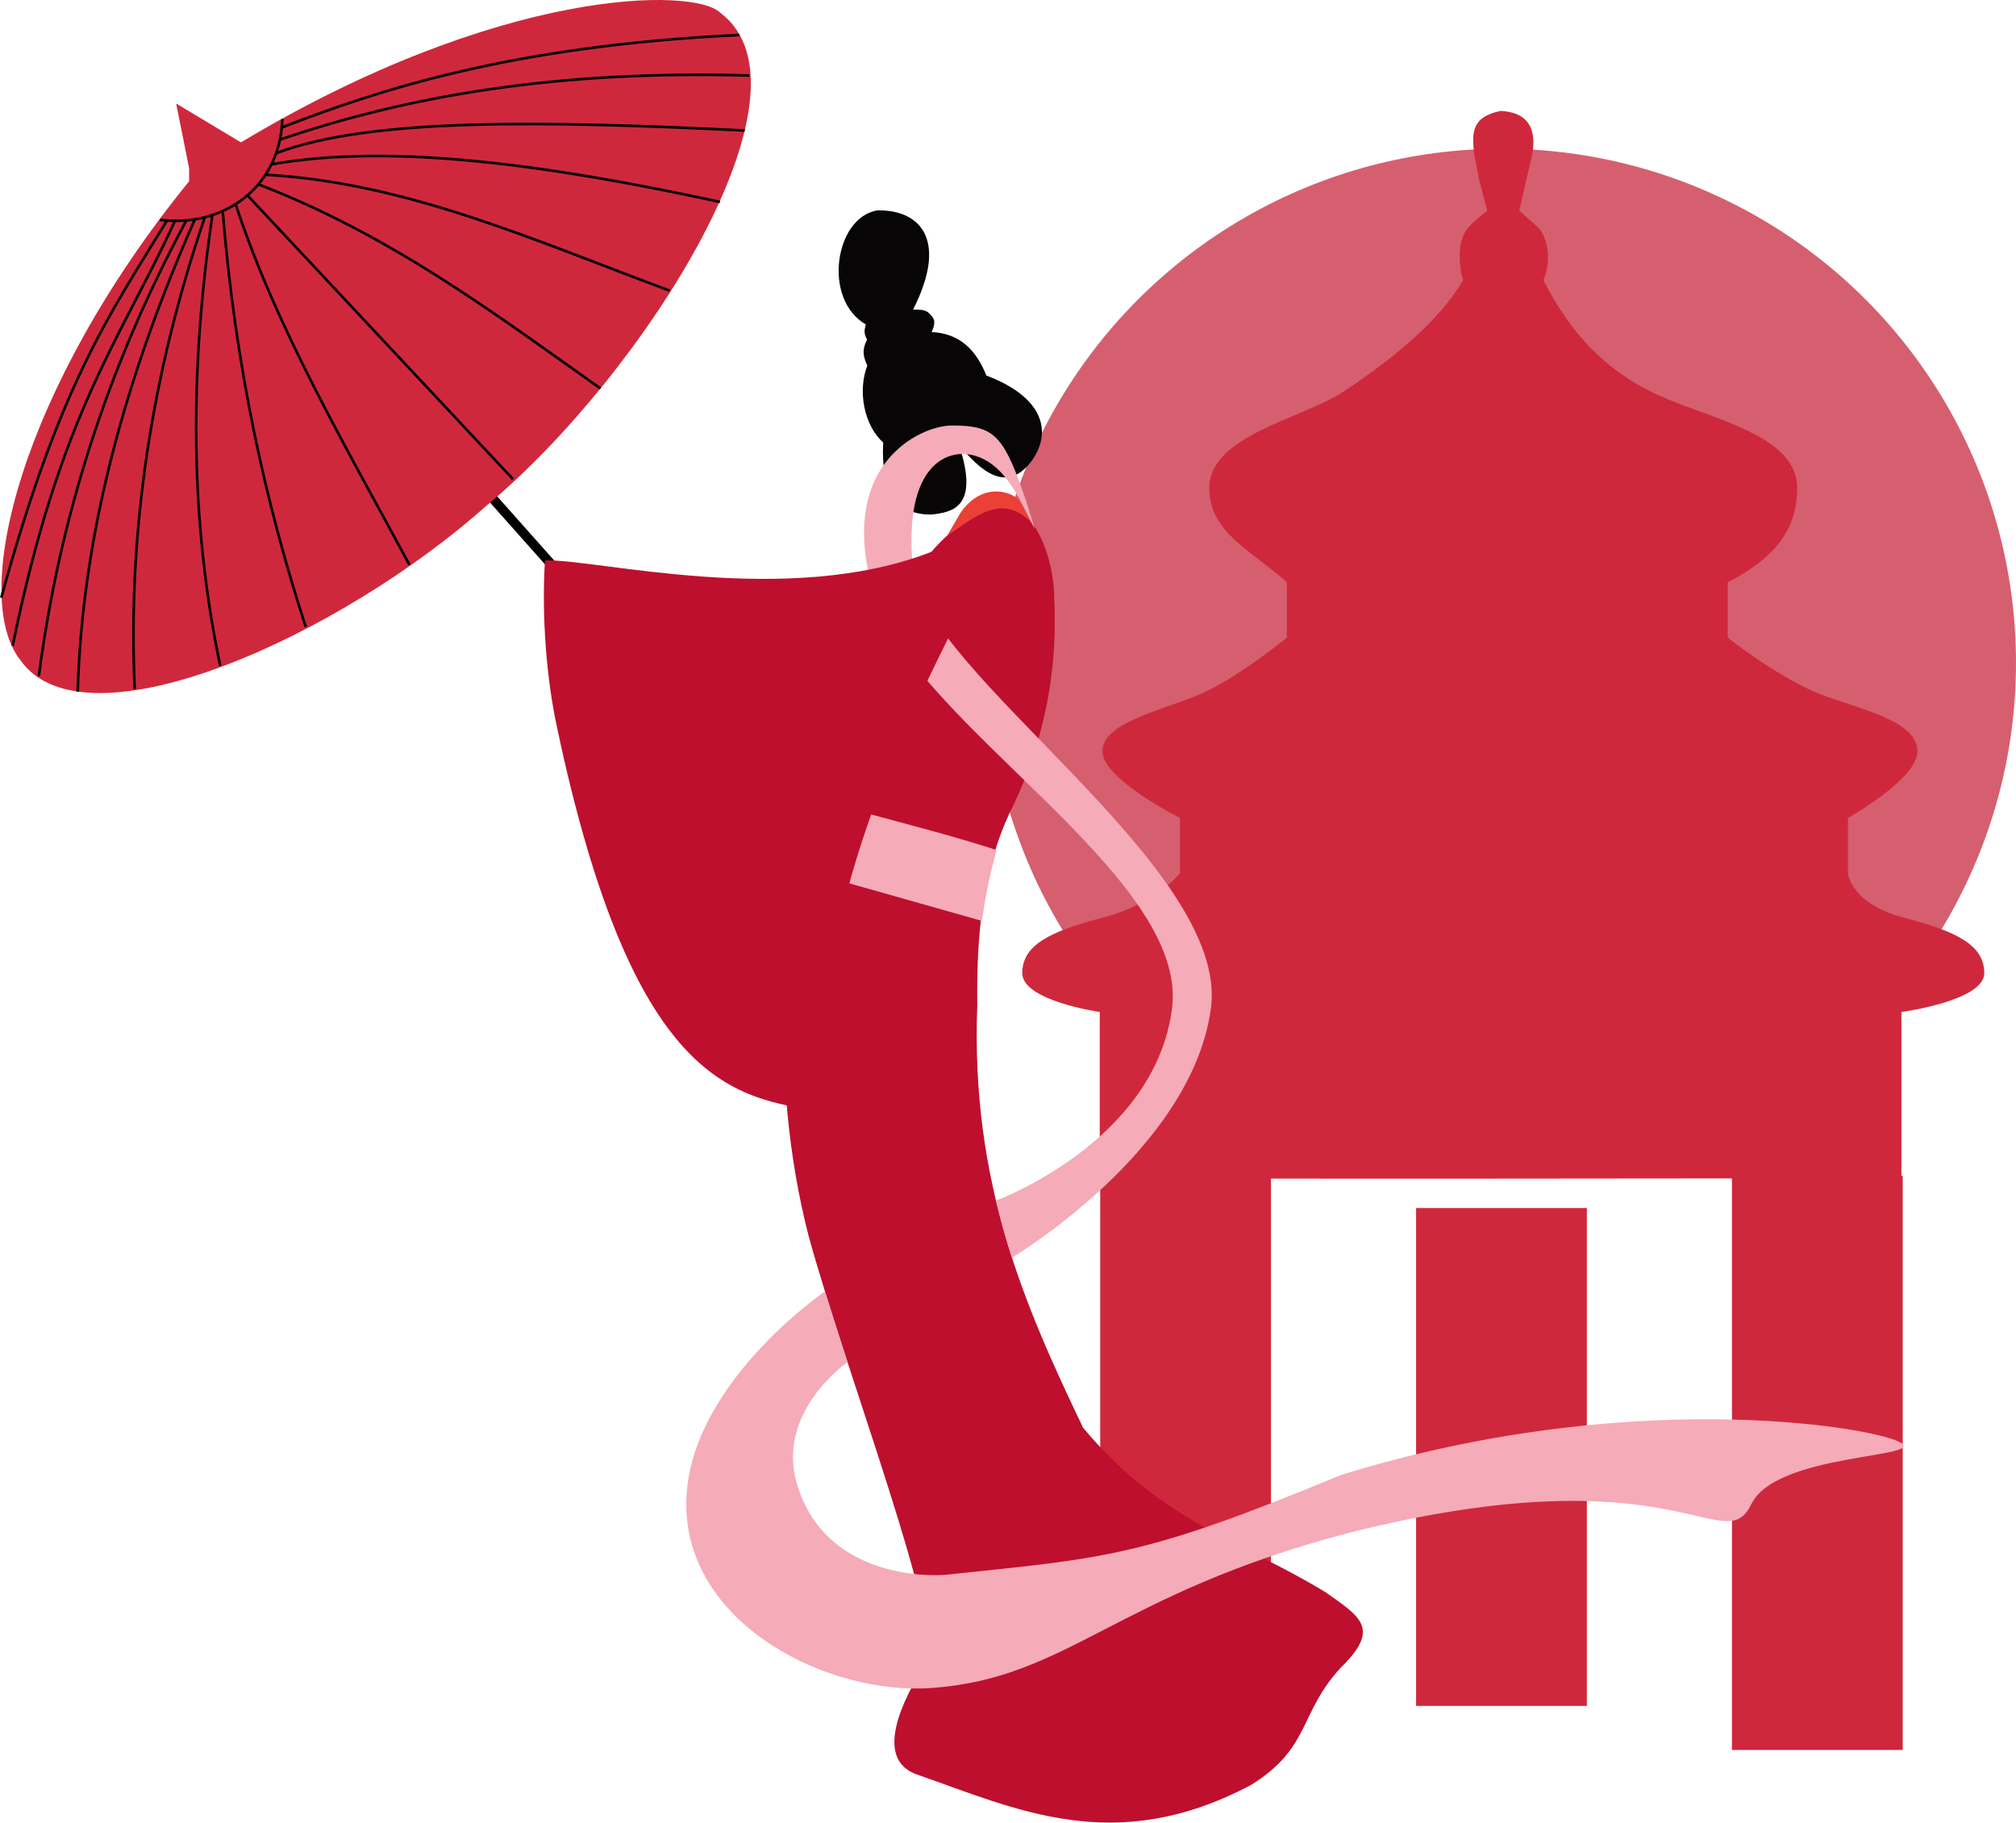 <?xml version="1.0" encoding="UTF-8" standalone="no"?>
<!-- Created with Inkscape (http://www.inkscape.org/) -->

<svg
   width="205.841mm"
   height="186.124mm"
   viewBox="0 0 205.841 186.124"
   version="1.1"
   id="svg5"
   inkscape:version="1.1 (c68e22c387, 2021-05-23)"
   sodipodi:docname="wangjinshi.svg"
   xmlns:inkscape="http://www.inkscape.org/namespaces/inkscape"
   xmlns:sodipodi="http://sodipodi.sourceforge.net/DTD/sodipodi-0.dtd"
   xmlns="http://www.w3.org/2000/svg"
   xmlns:svg="http://www.w3.org/2000/svg">
  <sodipodi:namedview
     id="namedview7"
     pagecolor="#ffffff"
     bordercolor="#666666"
     borderopacity="1.0"
     inkscape:pageshadow="2"
     inkscape:pageopacity="0.0"
     inkscape:pagecheckerboard="0"
     inkscape:document-units="mm"
     showgrid="false"
     showguides="true"
     inkscape:zoom="0.70710678"
     inkscape:cx="537.40115"
     inkscape:cy="389.61584"
     inkscape:window-width="1920"
     inkscape:window-height="1017"
     inkscape:window-x="-8"
     inkscape:window-y="-8"
     inkscape:window-maximized="1"
     inkscape:current-layer="layer1"
     inkscape:guide-bbox="true">
    <inkscape:grid
       type="xygrid"
       id="grid880"
       originx="-1.16"
       originy="-1.341" />
  </sodipodi:namedview>
  <defs
     id="defs2" />
  <g
     inkscape:label="Layer 1"
     inkscape:groupmode="layer"
     id="layer1"
     transform="translate(-1.16,-1.341)">
    <rect
       style="fill:#cf283c;fill-opacity:1;stroke-width:0.685;stroke-linejoin:round;stroke-opacity:0.365"
       id="rect3237-4"
       width="17.436"
       height="58.623"
       x="113.495"
       y="121.422" />
    <circle
       style="fill:#d55f6f;fill-opacity:1;stroke:none;stroke-width:0.124;stroke-linejoin:round;stroke-miterlimit:4;stroke-dasharray:none;stroke-opacity:1"
       id="path11898"
       cx="154.501"
       cy="69.028"
       r="52.5" />
    <rect
       style="fill:#cf283c;fill-opacity:1;stroke-width:0.685;stroke-linejoin:round;stroke-opacity:0.365"
       id="rect3237-6"
       width="17.436"
       height="58.623"
       x="177.999"
       y="121.422" />
    <path
       style="fill:#cf283c;fill-opacity:1;stroke:none;stroke-width:0.105;stroke-linecap:butt;stroke-linejoin:miter;stroke-miterlimit:4;stroke-dasharray:none;stroke-opacity:1"
       d="m 154.377,12.664 c -3.189,0.664 -2.834,2.497 -2.728,4.247 l 0.546,2.831 0.819,3.115 c -1.006,0.802 -1.091,0.849 -1.91,1.699 -1.091,1.133 -1.091,3.681 -0.546,5.38 -2.461,4.213 -7.103,7.989 -12.238,11.406 -4.133,2.751 -13.682,4.449 -13.682,9.829 0,4.53 4.093,6.229 7.912,9.627 v 5.663 c 0,0 -5.277,4.343 -9.277,5.946 -3.999,1.603 -9.55,2.831 -9.55,5.663 0,2.831 7.912,6.795 7.912,6.795 v 5.663 c 0,0 -2.456,3.115 -7.912,4.53 -5.457,1.416 -8.185,2.831 -8.185,5.663 0,2.831 7.912,3.964 7.912,3.964 v 16.988 c 41.546,0.067 41.658,0 81.853,0 v -16.988 c 0,0 8.458,-1.133 8.458,-3.964 0,-2.831 -2.728,-4.247 -8.185,-5.663 -5.457,-1.416 -5.73,-4.53 -5.73,-4.53 v -5.663 c 0,0 7.094,-3.964 7.094,-6.795 0,-2.831 -4.648,-4.01 -9.145,-5.544 -4.497,-1.534 -10.227,-6.064 -10.227,-6.064 v -5.663 c 4.786,-2.438 7.094,-5.38 7.094,-9.627 0,-5.663 -9.527,-7.125 -14.966,-9.853 -5.721,-2.869 -8.772,-7.135 -10.954,-11.383 0.819,-1.699 0.546,-4.247 -0.546,-5.38 l -1.91,-1.699 1.364,-5.946 c 0.414,-2.884 -0.867,-4.115 -3.274,-4.247"
       id="path1097"
       sodipodi:nodetypes="ccccccsccczzcczzcccczzcczzcccsccccc" />
    <rect
       style="fill:#cf283c;fill-opacity:1;stroke-width:0.638;stroke-linejoin:round;stroke-opacity:0.365"
       id="rect3237"
       width="17.436"
       height="50.842"
       x="145.747"
       y="124.704" />
    <path
       style="fill:none;stroke:#000000;stroke-width:0.965;stroke-linecap:butt;stroke-linejoin:miter;stroke-miterlimit:4;stroke-dasharray:none;stroke-opacity:1"
       d="M 50.897,51.6 61.481,63.506"
       id="path17077"
       sodipodi:nodetypes="cc" />
    <path
       style="fill:#be0f2e;fill-opacity:1;stroke:none;stroke-width:0.265px;stroke-linecap:butt;stroke-linejoin:miter;stroke-opacity:1"
       d="m 103.622,53.117 c 2.973,-0.378 5.213,5.121 5.176,9.37 0.475,9.211 -1.958,16.724 -4.551,21.864 -2.838,6.127 -3.386,12.717 -3.302,19.596 -0.703,18.269 4.907,30.858 10.801,43.191 7.98,9.587 16.456,11.726 24.737,16.786 3.573,2.524 5.69,3.71 1.582,7.706 -4.334,4.707 -3.024,8.152 -9.155,11.982 -13.961,7.403 -23.936,2.49 -34.329,-1.136 -4.104,-1.667 -1.355,-7.454 1.136,-11.359 1.876,-3.512 -7.987,-29.031 -11.99,-43.542 -1.054,-4.087 -1.746,-8.223 -2.152,-12.398 -0.17,-1.743 -0.29,-3.493 -0.366,-5.25 -0.373,-8.598 0.31,-17.341 1.382,-26.146 0.651,-3.483 7.122,-15.732 11.753,-23.43 0.545,-0.908 1.213,-1.846 1.98,-2.734 1.924,-2.226 4.475,-4.141 7.298,-4.501 z"
       id="path16811"
       sodipodi:nodetypes="cccccccccccssccsc" />
    <path
       style="fill:#f5abb8;fill-opacity:1;stroke:none;stroke-width:0.265px;stroke-linecap:butt;stroke-linejoin:miter;stroke-opacity:1"
       d="M 101.411,95.38 81.791,89.825 c 0.237,-2.716 0.146,-5.604 0.876,-7.502 6.656,2.175 13.598,3.652 20.254,5.828 -0.732,2.621 -1.105,4.519 -1.51,7.229 z"
       id="path32497"
       sodipodi:nodetypes="ccccc" />
    <path
       style="fill:#eb4036;fill-opacity:1;stroke:none;stroke-width:0.265px;stroke-linecap:butt;stroke-linejoin:miter;stroke-opacity:1"
       d="m 106.572,54.775 c -3.123,-3.128 -5.637,-0.8 -8.719,1.291 l 1.352,-2.317 c 2.066,-3.047 4.954,-2.387 5.995,-1.357 z"
       id="path41079"
       sodipodi:nodetypes="ccccc" />
    <path
       style="fill:#070505;fill-opacity:1;stroke:none;stroke-width:0.1;stroke-linecap:butt;stroke-linejoin:miter;stroke-miterlimit:4;stroke-dasharray:none;stroke-opacity:1"
       d="m 90.757,22.822 c -4.352,0.691 -5.661,9.069 -1.19,11.654 -0.106,0.438 -0.28,0.842 0.123,1.534 -0.56,1.138 -0.364,1.79 0.026,2.669 -0.986,2.539 -0.375,6.049 1.619,7.851 -0.251,4.98 1.407,7.424 4.96,7.352 1.949,-0.236 4.958,-0.592 2.778,-7.111 2.09,2.512 4.859,5.164 7.471,1.569 2.031,-2.894 1.209,-6.427 -4.674,-8.651 -1.029,-2.59 -2.708,-4.311 -5.585,-4.437 0.214,-0.526 0.449,-1.052 0.063,-1.578 -0.514,-0.519 -0.502,-0.732 -1.961,-0.716 3.581,-7.045 0.821,-10.197 -3.629,-10.137 z"
       id="path3376"
       sodipodi:nodetypes="ccccccccccccc" />
    <path
       style="fill:#f5abb8;fill-opacity:1;stroke:none;stroke-width:0.1;stroke-linecap:butt;stroke-linejoin:miter;stroke-miterlimit:4;stroke-dasharray:none;stroke-opacity:1"
       d="m 104.159,47.967 c -1.323,-2.646 -2.646,-3.175 -5.821,-3.175 -3.175,0 -11.906,3.969 -7.937,17.198 3.969,13.229 32.184,28.648 30.427,42.333 -1.757,13.685 -17.983,19.622 -17.983,19.622 0.595,2.352 1.065,4.14 1.642,5.821 0,0 18.34,-10.894 20.31,-25.442 1.97,-14.548 -29.381,-34.255 -30.427,-44.979 -1.046,-10.724 3.704,-12.435 6.615,-11.377 2.91,1.058 4.233,4.233 5.821,7.408 0,0 -1.323,-4.762 -2.646,-7.408 z"
       id="path12267"
       sodipodi:nodetypes="zzzzcczzzcz" />
    <path
       style="fill:#be0f2e;fill-opacity:1;stroke:none;stroke-width:0.265px;stroke-linecap:butt;stroke-linejoin:miter;stroke-opacity:1"
       d="m 96.307,57.675 c -14.722,5.789 -34.298,0.715 -39.504,0.893 -0.361,5.892 0.193,12.106 1.167,16.746 8.04,38.272 18.841,38.172 28.194,39.7 -3.146,-17.524 5.687,-37.445 16.654,-57.792"
       id="path22122"
       sodipodi:nodetypes="ccscc" />
    <path
       style="fill:#cf283c;fill-opacity:1;stroke:none;stroke-width:0.265px;stroke-linecap:butt;stroke-linejoin:miter;stroke-opacity:1"
       d="m 19.147,11.913 1.323,6.615 v 1.323 C 3.272,41.017 -2.019,62.184 3.272,68.798 9.887,78.059 35.856,66.362 50.897,52.923 66.772,39.694 85.293,10.59 74.71,2.652 72.064,0.006 52.22,0.006 25.762,15.881 l -6.615,-3.969"
       id="path16111"
       sodipodi:nodetypes="cccccccc" />
    <path
       style="fill:none;stroke:#000000;stroke-width:0.265px;stroke-linecap:butt;stroke-linejoin:miter;stroke-opacity:1"
       d="m 17.485,23.794 c 6.35,0.794 12.245,-3.15 12.51,-10.294"
       id="path17397"
       sodipodi:nodetypes="cc" />
    <path
       style="fill:none;stroke:#000000;stroke-width:0.265px;stroke-linecap:butt;stroke-linejoin:miter;stroke-opacity:1"
       d="M 26.44,21.305 53.543,50.277"
       id="path17641"
       sodipodi:nodetypes="cc" />
    <path
       style="fill:none;stroke:#000000;stroke-width:0.265px;stroke-linecap:butt;stroke-linejoin:miter;stroke-opacity:1"
       d="m 25.233,22.231 c 4.147,12.65 11.228,24.686 17.727,36.777"
       id="path17643"
       sodipodi:nodetypes="cc" />
    <path
       style="fill:none;stroke:#000000;stroke-width:0.265px;stroke-linecap:butt;stroke-linejoin:miter;stroke-opacity:1"
       d="m 23.91,23.025 c 1.292,15.833 4.357,29.671 8.467,42.333"
       id="path17645"
       sodipodi:nodetypes="cc" />
    <path
       style="fill:none;stroke:#000000;stroke-width:0.265px;stroke-linecap:butt;stroke-linejoin:miter;stroke-opacity:1"
       d="m 22.851,23.29 c -2.334,15.765 -2.338,31.154 0.794,46.038"
       id="path17647"
       sodipodi:nodetypes="cc" />
    <path
       style="fill:none;stroke:#000000;stroke-width:0.265px;stroke-linecap:butt;stroke-linejoin:miter;stroke-opacity:1"
       d="m 22.058,23.554 c -5.443,16.051 -7.874,32.103 -7.144,48.154"
       id="path17649"
       sodipodi:nodetypes="cc" />
    <path
       style="fill:none;stroke:#000000;stroke-width:0.265px;stroke-linecap:butt;stroke-linejoin:miter;stroke-opacity:1"
       d="M 21.041,23.761 C 14.06,39.65 9.555,55.732 9.093,71.973"
       id="path17651"
       sodipodi:nodetypes="cc" />
    <path
       style="fill:none;stroke:#000000;stroke-width:0.265px;stroke-linecap:butt;stroke-linejoin:miter;stroke-opacity:1"
       d="M 20.206,23.819 C 11.975,39.067 7.183,54.609 5.124,70.386"
       id="path17653"
       sodipodi:nodetypes="cc" />
    <path
       style="fill:none;stroke:#000000;stroke-width:0.265px;stroke-linecap:butt;stroke-linejoin:miter;stroke-opacity:1"
       d="M 19.011,23.926 C 13.342,36.233 7.318,43.476 2.454,67.284"
       id="path17973"
       sodipodi:nodetypes="cc" />
    <path
       style="fill:none;stroke:#000000;stroke-width:0.265px;stroke-linecap:butt;stroke-linejoin:miter;stroke-opacity:1"
       d="M 18.216,23.856 C 12.097,33.818 7.211,40.787 1.288,62.382"
       id="path18065"
       sodipodi:nodetypes="cc" />
    <path
       style="fill:none;stroke:#000000;stroke-width:0.265px;stroke-linecap:butt;stroke-linejoin:miter;stroke-opacity:1"
       d="M 27.531,20.164 C 41.01,25.339 51.557,33.28 62.473,41.017"
       id="path18157"
       sodipodi:nodetypes="cc" />
    <path
       style="fill:none;stroke:#000000;stroke-width:0.265px;stroke-linecap:butt;stroke-linejoin:miter;stroke-opacity:1"
       d="m 28.342,19.189 c 14.489,0.812 27.723,6.849 41.209,11.84"
       id="path18325"
       sodipodi:nodetypes="cc" />
    <path
       style="fill:none;stroke:#000000;stroke-width:0.265px;stroke-linecap:butt;stroke-linejoin:miter;stroke-opacity:1"
       d="m 28.838,18.13 c 12.379,-2.201 28.495,0.082 45.833,3.831"
       id="path18455"
       sodipodi:nodetypes="cc" />
    <path
       style="fill:none;stroke:#000000;stroke-width:0.265px;stroke-linecap:butt;stroke-linejoin:miter;stroke-opacity:1"
       d="m 29.35,16.989 c 9.809,-3.737 28.2,-3.26 47.846,-2.324"
       id="path18585"
       sodipodi:nodetypes="cc" />
    <path
       style="fill:none;stroke:#000000;stroke-width:0.265px;stroke-linecap:butt;stroke-linejoin:miter;stroke-opacity:1"
       d="M 29.697,15.617 C 42.584,11.213 57.811,8.48 77.664,9.053"
       id="path18829"
       sodipodi:nodetypes="cc" />
    <path
       style="fill:none;stroke:#000000;stroke-width:0.265px;stroke-linecap:butt;stroke-linejoin:miter;stroke-opacity:1"
       d="M 29.929,14.36 C 39.592,10.621 53.242,6.016 76.658,4.913"
       id="path18921"
       sodipodi:nodetypes="cc" />
    <path
       style="fill:#f5abb8;fill-opacity:1;stroke:none;stroke-width:0.265px;stroke-linecap:butt;stroke-linejoin:miter;stroke-opacity:1"
       d="m 85.378,133.227 c 0,0 -14.33,9.79 -14.143,21.96 0.188,12.17 14.563,19.269 24.99,18.534 14.039,-0.99 18.737,-9.538 42.517,-15.811 33.71,-8.524 38.416,2.852 41.24,-2.976 2.56,-5.283 18.422,-4.676 15.093,-6.353 -3.258,-1.641 -27.903,-5.635 -57.021,3.392 -20.309,8.443 -24.041,8.461 -40.216,10.17 -1.862,0.197 -12.419,0.346 -15.296,-9.211 -2.231,-7.409 5.146,-12.49 5.146,-12.49"
       id="path7096"
       sodipodi:nodetypes="czscsscssc" />
  </g>
</svg>
